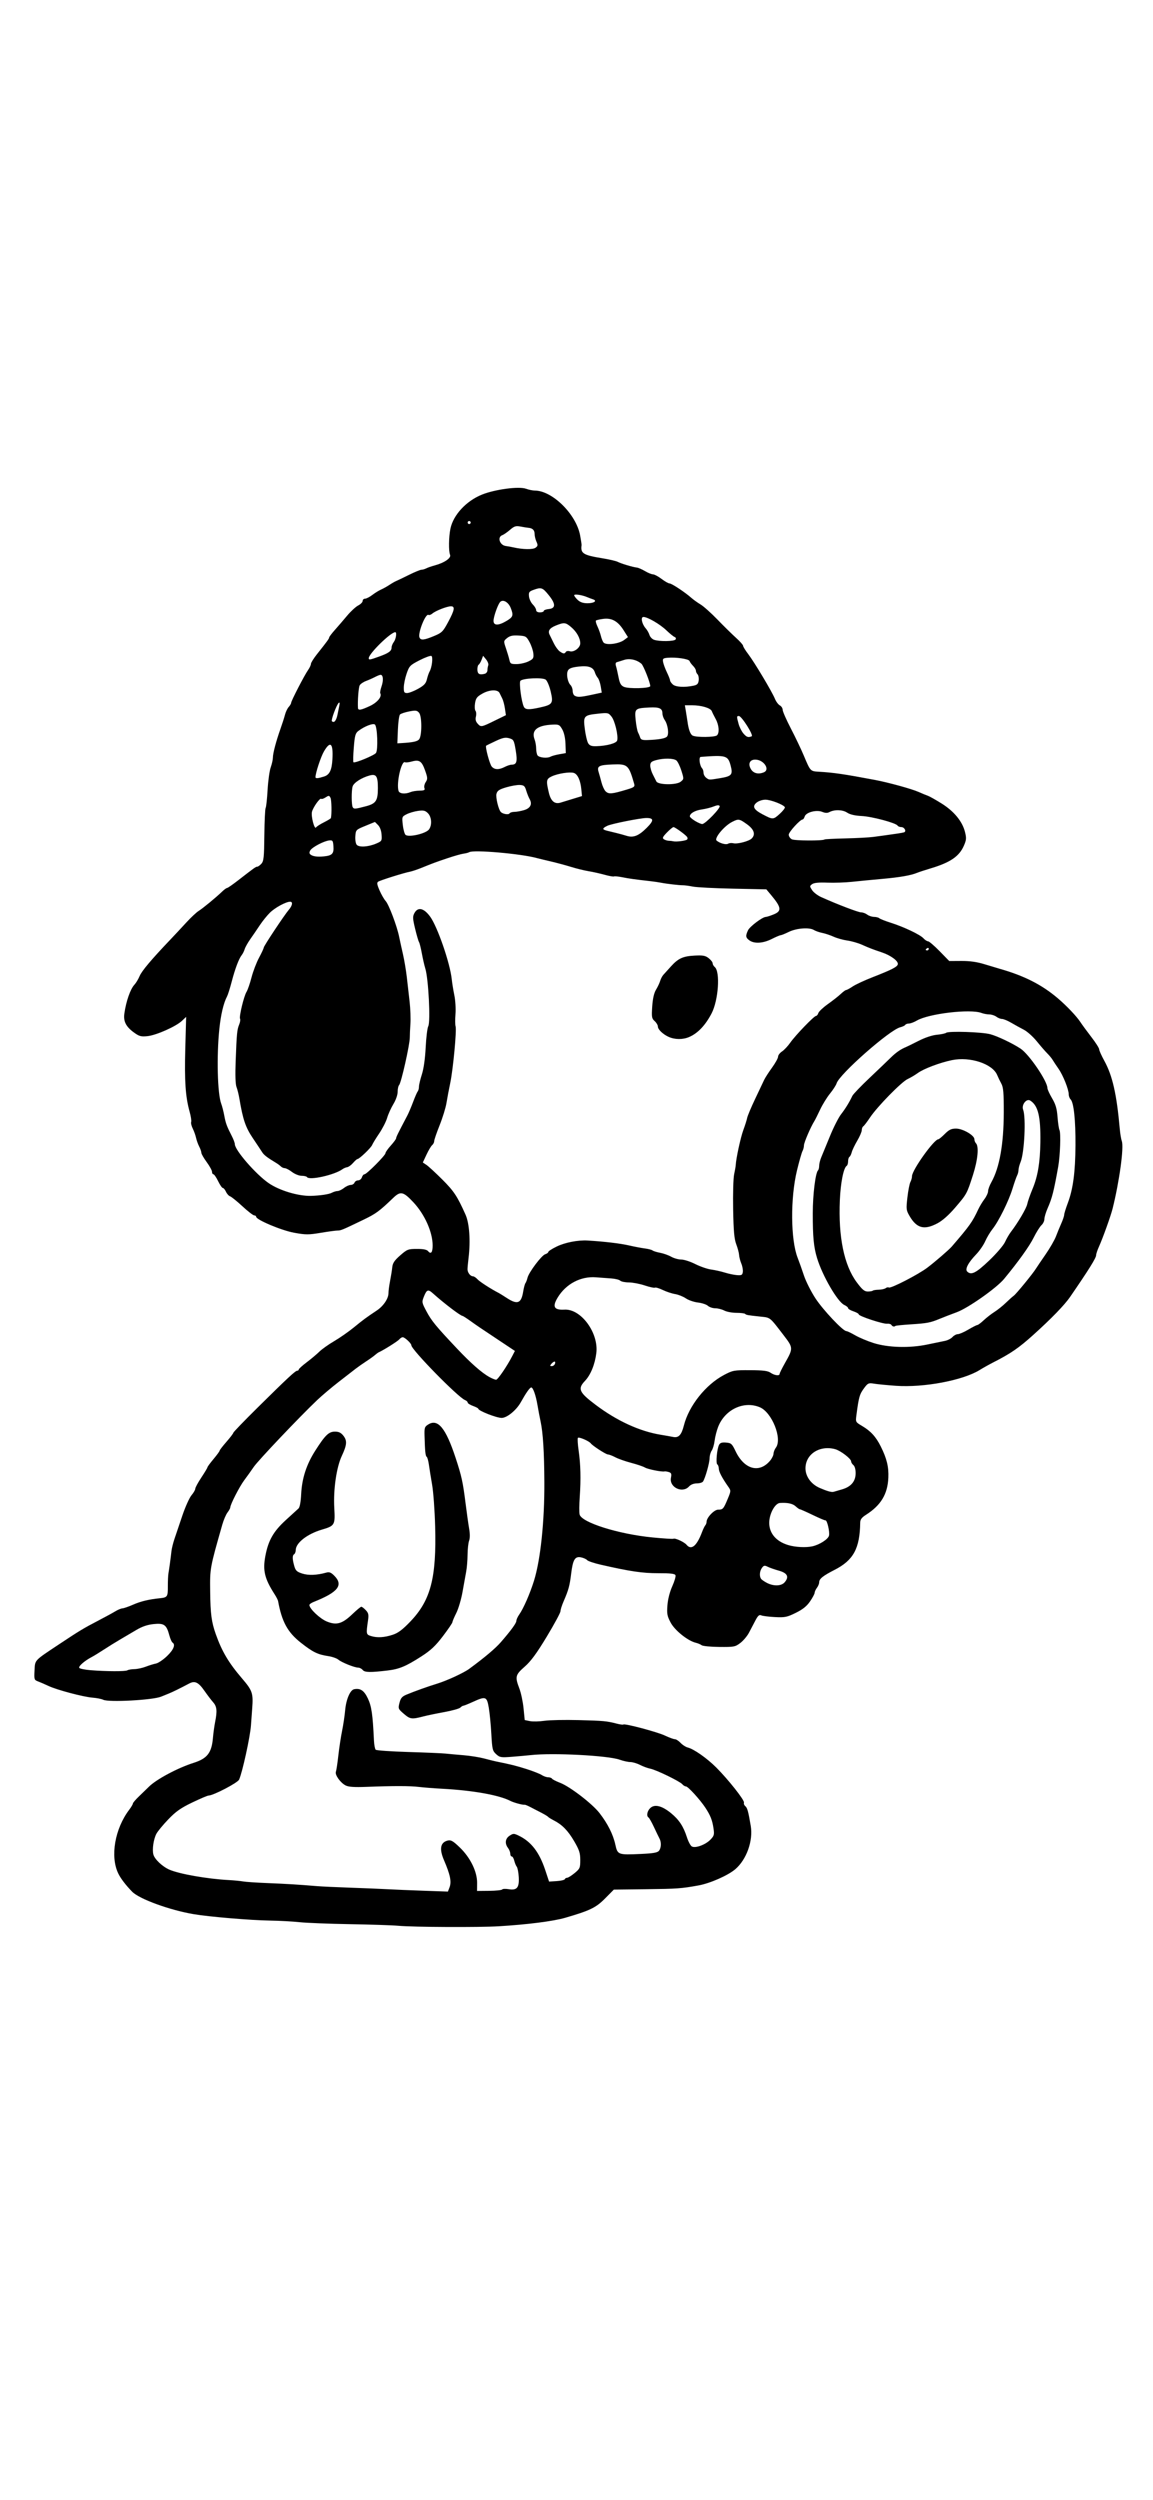 <?xml version="1.0" encoding="UTF-8" standalone="no"?>
<!DOCTYPE svg PUBLIC "-//W3C//DTD SVG 1.1//EN" "http://www.w3.org/Graphics/SVG/1.1/DTD/svg11.dtd">
<svg width="100%" height="100%" viewBox="0 0 600 1300" version="1.1" xmlns="http://www.w3.org/2000/svg" xmlns:xlink="http://www.w3.org/1999/xlink" xml:space="preserve" xmlns:serif="http://www.serif.com/" style="fill-rule:evenodd;clip-rule:evenodd;stroke-linejoin:round;stroke-miterlimit:2;">
    <g id="FSilkS">
        <g id="Snoopy">
            <path id="path979" d="M259.595,1001.72C274.503,1000.82 287.865,999.118 294.041,997.33C306.95,993.594 310.093,992.077 314.823,987.304L319.425,982.659L336.23,982.452C352.468,982.252 354.528,982.103 363.511,980.482C369.554,979.391 378.851,975.289 382.649,972.038C388.495,967.034 391.984,957.256 390.68,949.535C389.395,941.931 388.897,940.134 387.83,939.248C387.255,938.771 386.948,937.956 387.147,937.436C387.585,936.294 379.078,925.513 372.727,919.162C367.885,914.321 361.094,909.561 357.876,908.753C356.821,908.488 355.149,907.411 354.161,906.359C353.172,905.307 351.837,904.446 351.193,904.446C350.548,904.446 348.201,903.585 345.977,902.533C342.01,900.656 325.036,896.152 324.385,896.803C324.203,896.985 322.735,896.797 321.123,896.388C315.625,894.986 314.224,894.854 301.168,894.508C293.982,894.318 285.927,894.484 283.268,894.872C280.61,895.263 277.224,895.336 275.746,895.034L273.057,894.485L272.445,888.341C272.109,884.962 271.129,880.344 270.268,878.078C267.932,871.933 268.161,871.001 273.061,866.7C276.292,863.863 279.265,859.819 284.543,851.078C288.461,844.592 291.666,838.652 291.666,837.88C291.666,837.108 292.417,834.754 293.335,832.649C295.842,826.901 296.466,824.614 297.221,818.392C298.114,811.027 299.201,809.226 302.356,809.874C303.663,810.142 305.088,810.788 305.524,811.31C305.959,811.831 309.166,812.908 312.65,813.703C327.928,817.189 334.324,818.134 342.564,818.122C349.067,818.11 351.196,818.367 351.513,819.194C351.742,819.79 350.982,822.379 349.824,824.946C348.542,827.788 347.562,831.628 347.319,834.761C346.972,839.249 347.188,840.41 349.006,843.821C351.174,847.888 357.936,853.304 362.079,854.29C363.203,854.557 364.58,855.138 365.14,855.579C365.7,856.021 369.821,856.417 374.298,856.46C381.982,856.534 382.597,856.418 385.256,854.397C386.805,853.219 388.83,850.814 389.757,849.052C390.684,847.289 392.202,844.402 393.13,842.635C394.412,840.197 395.127,839.568 396.1,840.025C396.804,840.356 400.004,840.762 403.209,840.927C408.47,841.198 409.53,840.987 414.092,838.74C417.743,836.942 419.806,835.291 421.527,832.79C422.837,830.886 423.92,828.858 423.934,828.284C423.946,827.709 424.482,826.547 425.121,825.701C425.761,824.856 426.284,823.575 426.284,822.854C426.284,821.04 428.191,819.502 434.328,816.368C444.128,811.363 447.446,805.241 447.634,791.812C447.658,790.188 448.409,789.17 450.634,787.754C458.407,782.805 461.9,777.026 462.278,768.494C462.529,762.822 461.48,758.491 458.33,752.19C455.814,747.156 453.114,744.2 448.604,741.54C445.201,739.534 445.189,739.512 445.671,735.87C446.941,726.259 447.301,725.025 449.819,721.666C451.621,719.262 452.049,719.08 454.815,719.548C456.48,719.829 461.595,720.327 466.182,720.654C480.714,721.691 501.11,717.849 509.827,712.433C511.569,711.35 514.776,709.558 516.954,708.45C525.938,703.879 530.161,700.981 537.617,694.271C547.092,685.744 553.951,678.673 556.883,674.407C566.628,660.234 570.405,654.183 570.405,652.745C570.405,652.086 571.063,650.098 571.867,648.327C573.879,643.896 578.033,632.319 578.989,628.478C582.527,614.266 584.937,596.609 583.771,593.441C583.411,592.462 582.935,589.612 582.713,587.106C581.12,569.091 578.925,559.402 574.692,551.702C573.205,548.997 571.986,546.279 571.983,545.662C571.98,545.045 570.187,542.224 567.998,539.393C565.809,536.562 563.173,532.97 562.14,531.411C560.151,528.41 555.127,523.121 550.577,519.237C542.2,512.087 532.979,507.404 520.121,503.769C518.814,503.399 515.251,502.331 512.202,501.395C508.412,500.232 504.652,499.705 500.312,499.731L493.965,499.769L488.948,494.637C486.189,491.814 483.488,489.505 482.946,489.505C482.404,489.505 481.328,488.805 480.554,487.951C478.823,486.037 470.399,482.035 463.502,479.85C460.671,478.953 458.016,477.908 457.603,477.527C457.189,477.146 455.942,476.823 454.831,476.809C453.72,476.795 452.12,476.261 451.275,475.622C450.429,474.982 449.004,474.46 448.107,474.461C446.626,474.462 435.672,470.275 427.311,466.511C425.48,465.687 423.361,464.066 422.603,462.909C421.291,460.906 421.292,460.756 422.633,459.776C423.594,459.073 426.091,458.829 430.508,459.004C434.065,459.146 439.826,458.954 443.31,458.579C446.795,458.204 453.921,457.515 459.148,457.049C468.349,456.228 474.077,455.224 477.361,453.855C478.232,453.492 481.439,452.445 484.488,451.528C494.574,448.495 499.192,445.319 501.605,439.756C502.891,436.792 502.966,435.836 502.162,432.63C500.787,427.14 496.437,421.86 489.964,417.825C486.878,415.901 483.671,414.099 482.837,413.82C482.003,413.542 479.809,412.639 477.962,411.815C474.458,410.251 462.239,406.895 455.274,405.583C439.14,402.544 433.853,401.773 426.022,401.316C421.683,401.064 421.702,401.083 418.291,392.949C416.934,389.711 413.901,383.363 411.552,378.843C409.202,374.322 407.28,369.946 407.28,369.117C407.28,368.289 406.616,367.257 405.805,366.822C404.994,366.388 403.854,364.861 403.272,363.429C401.783,359.766 392.606,344.408 389.382,340.185C387.902,338.246 386.691,336.285 386.691,335.828C386.691,335.371 385.031,333.503 383.001,331.678C380.972,329.852 376.628,325.584 373.348,322.193C370.069,318.802 366.117,315.271 364.567,314.346C363.016,313.421 360.856,311.875 359.768,310.911C356.464,307.984 349.556,303.414 348.435,303.414C347.855,303.414 345.98,302.355 344.269,301.061C342.558,299.766 340.555,298.697 339.818,298.685C339.081,298.674 337.185,297.901 335.606,296.969C334.026,296.037 332.135,295.217 331.403,295.148C329.435,294.961 323.171,293.091 321.444,292.175C320.619,291.737 317.055,290.908 313.526,290.333C303.439,288.689 302.031,287.802 302.642,283.471C302.683,283.173 302.342,280.893 301.882,278.405C299.848,267.401 287.388,255.114 278.261,255.111C277.203,255.11 275.153,254.682 273.705,254.158C270.012,252.823 257.663,254.464 250.834,257.198C242.663,260.469 235.881,267.777 234.398,274.907C233.503,279.211 233.399,286.67 234.209,288.534C234.91,290.151 231.29,292.663 226.337,293.998C224.595,294.468 222.551,295.175 221.794,295.57C221.038,295.965 219.917,296.288 219.302,296.288C218.688,296.288 215.743,297.501 212.759,298.984C209.774,300.467 206.798,301.897 206.144,302.16C205.491,302.424 203.887,303.343 202.581,304.203C201.274,305.063 199.316,306.153 198.229,306.624C197.142,307.096 195.117,308.349 193.729,309.408C192.34,310.467 190.646,311.333 189.964,311.333C189.281,311.333 188.723,311.858 188.723,312.501C188.723,313.143 187.675,314.21 186.395,314.872C185.115,315.534 182.531,317.913 180.654,320.159C178.777,322.405 175.905,325.743 174.271,327.577C172.638,329.411 171.302,331.171 171.302,331.489C171.302,332.088 170.253,333.526 164.933,340.222C163.21,342.392 161.799,344.653 161.799,345.247C161.799,345.841 161.135,347.273 160.322,348.429C158.409,351.152 151.505,364.511 151.505,365.491C151.505,365.905 150.939,366.869 150.247,367.634C149.555,368.398 148.685,370.208 148.313,371.656C147.941,373.103 146.877,376.425 145.947,379.038C143.674,385.428 142.002,391.779 142.002,394.023C142.002,395.036 141.493,397.31 140.869,399.078C140.245,400.845 139.518,406.115 139.252,410.788C138.986,415.462 138.529,419.673 138.236,420.146C137.942,420.62 137.64,426.994 137.564,434.31C137.446,445.789 137.235,447.825 136.028,449.158C135.259,450.007 134.296,450.703 133.888,450.703C133.124,450.703 132.471,451.168 123.858,457.849C121.064,460.016 118.497,461.789 118.153,461.789C117.808,461.789 116.695,462.591 115.678,463.571C112.495,466.639 105.621,472.309 103.374,473.72C102.19,474.463 99.307,477.16 96.968,479.714C94.629,482.268 90.847,486.317 88.563,488.713C78.773,498.98 73.768,504.92 72.648,507.602C71.989,509.178 70.781,511.185 69.963,512.062C67.825,514.353 65.618,520.675 64.708,527.118C64.14,531.137 65.566,533.938 69.709,536.939C72.448,538.923 73.379,539.173 76.749,538.83C81.321,538.364 91.582,533.807 94.691,530.862L96.872,528.796L96.419,545.378C95.958,562.24 96.522,570.427 98.675,578.138C99.335,580.502 99.699,582.894 99.485,583.453C99.271,584.012 99.634,585.548 100.291,586.867C100.949,588.185 101.729,590.361 102.023,591.701C102.317,593.042 103.057,595.094 103.666,596.263C104.276,597.431 104.777,598.874 104.78,599.469C104.78,600.064 106.032,602.249 107.556,604.326C109.08,606.403 110.328,608.678 110.328,609.381C110.328,610.085 110.652,610.661 111.049,610.661C111.445,610.661 112.546,612.265 113.495,614.224C114.444,616.184 115.552,617.788 115.958,617.788C116.364,617.788 117.099,618.672 117.592,619.752C118.084,620.833 119.056,621.906 119.752,622.137C120.448,622.368 123.324,624.691 126.142,627.299C128.96,629.907 131.721,632.042 132.279,632.042C132.836,632.042 133.292,632.36 133.292,632.75C133.292,634.33 146.489,639.878 153.089,641.072C159.111,642.161 160.57,642.164 166.946,641.097C170.866,640.441 174.786,639.912 175.657,639.921C177.34,639.94 178.03,639.652 189.037,634.356C195.653,631.172 197.331,629.942 204.727,622.853C208.413,619.321 209.897,619.658 215.101,625.208C221.004,631.504 225.123,640.705 225.141,647.635C225.152,651.31 224.258,652.44 222.766,650.642C222.091,649.829 220.283,649.468 216.936,649.48C212.371,649.494 211.856,649.694 208.25,652.85C205.285,655.444 204.352,656.832 204.132,658.971C203.976,660.493 203.465,663.697 202.997,666.093C202.529,668.488 202.153,671.339 202.161,672.428C202.185,675.262 199.555,679.178 196.077,681.498C190.46,685.243 189.119,686.231 184.134,690.302C181.393,692.541 176.774,695.76 173.87,697.456C170.967,699.152 167.506,701.608 166.179,702.915C164.852,704.221 161.899,706.7 159.616,708.423C157.332,710.145 155.464,711.838 155.464,712.184C155.464,712.53 155.116,712.813 154.691,712.813C153.706,712.813 149.701,716.537 134.036,732.016C127.094,738.876 121.414,744.762 121.414,745.096C121.414,745.43 119.81,747.536 117.85,749.777C115.891,752.017 114.287,754.1 114.287,754.404C114.287,754.709 112.862,756.661 111.12,758.742C109.377,760.823 107.952,762.76 107.952,763.048C107.952,763.335 106.527,765.716 104.784,768.339C103.042,770.962 101.617,773.589 101.617,774.179C101.617,774.768 100.728,776.306 99.642,777.597C98.555,778.889 96.418,783.638 94.892,788.15C93.367,792.663 91.531,798.093 90.813,800.217C90.095,802.341 89.384,805.192 89.232,806.552C88.796,810.455 88.05,815.971 87.665,818.132C87.471,819.221 87.328,822.316 87.346,825.009C87.382,830.331 87.111,830.735 83.231,831.129C77.45,831.715 73.294,832.712 69.25,834.482C66.909,835.507 64.414,836.371 63.707,836.403C62.999,836.439 61.35,837.115 60.044,837.914C58.737,838.713 54.817,840.851 51.333,842.666C43.381,846.807 41.48,847.953 30.744,855.079C17.607,863.799 18.257,863.104 17.964,868.738C17.72,873.421 17.796,873.646 19.872,874.422C21.061,874.866 23.459,875.906 25.201,876.734C29.538,878.794 43.335,882.46 48.166,882.835C50.343,883.004 52.853,883.502 53.743,883.942C56.561,885.335 79.369,884.113 83.8,882.331C84.671,881.981 86.453,881.26 87.759,880.73C89.945,879.842 93.381,878.156 98.474,875.47C101.413,873.919 103.265,874.808 106.368,879.259C107.893,881.445 109.942,884.139 110.922,885.245C112.871,887.446 113.098,889.715 111.947,895.499C111.531,897.589 111.016,901.326 110.804,903.804C110.144,911.515 107.851,914.481 100.825,916.713C92.454,919.372 81.315,925.318 77.459,929.186C76.479,930.17 74.208,932.373 72.413,934.083C70.619,935.793 69.15,937.509 69.15,937.897C69.15,938.285 68.292,939.737 67.242,941.123C59.756,951.012 57.271,965.405 61.525,974.24C62.79,976.869 65.437,980.341 68.787,983.764C72.506,987.565 88.307,993.322 100.825,995.437C108.878,996.798 130.388,998.605 140.419,998.763C145.427,998.842 152.376,999.218 155.86,999.598C159.345,999.978 171.104,1000.44 181.992,1000.63C192.88,1000.81 204.283,1001.19 207.332,1001.47C215.172,1002.18 249.215,1002.35 259.596,1001.72L259.595,1001.72ZM248.283,979.204C248.336,973.346 244.787,966.061 239.305,960.773C235.828,957.418 234.684,956.75 233.067,957.127C229.16,958.038 228.495,961.441 231.059,967.4C234.308,974.952 235.042,978.559 233.927,981.482L233.086,983.686L220.605,983.252C213.74,983.013 205.272,982.658 201.788,982.463C198.304,982.268 189.574,981.906 182.387,981.659C175.201,981.413 167.361,981.047 164.966,980.847C155.423,980.048 149.073,979.659 139.23,979.268C133.568,979.044 127.828,978.657 126.475,978.408C125.121,978.16 121.736,977.835 118.952,977.686C107.859,977.093 93.304,974.539 88.154,972.282C84.45,970.658 80.422,966.834 79.798,964.348C79.131,961.693 79.892,956.503 81.367,953.652C82.016,952.397 84.788,949.032 87.528,946.174C91.507,942.023 94.022,940.249 100.024,937.361C104.157,935.373 107.986,933.746 108.532,933.746C110.978,933.746 123.659,927.138 124.42,925.467C126.118,921.741 130.17,903.26 130.592,897.32C130.669,896.231 130.962,892.225 131.243,888.417C131.828,880.499 131.376,879.171 125.95,872.84C118.979,864.706 115.469,858.788 112.289,849.807C110.053,843.494 109.509,839.356 109.369,827.635C109.225,815.462 109.218,815.496 115.701,792.793C116.385,790.397 117.594,787.587 118.387,786.549C119.18,785.51 119.829,784.337 119.829,783.942C119.829,782.413 124.642,773.034 127.121,769.732C128.555,767.822 130.779,764.713 132.065,762.822C134.325,759.498 155.983,736.695 165.064,728.079C167.513,725.755 172.502,721.539 176.15,718.709C179.798,715.879 183.806,712.771 185.056,711.803C186.307,710.834 188.801,709.086 190.6,707.917C192.398,706.748 194.449,705.278 195.156,704.65C195.864,704.023 196.755,703.375 197.136,703.211C199.455,702.216 206.962,697.502 207.76,696.541C208.284,695.909 209.092,695.392 209.555,695.392C210.632,695.392 214.062,698.594 214.062,699.6C214.062,701.866 238.444,726.739 241.976,728.076C242.738,728.365 243.361,728.946 243.361,729.367C243.361,729.788 244.609,730.583 246.133,731.134C247.657,731.686 248.905,732.34 248.905,732.589C248.905,733.65 258.351,737.362 261.053,737.362C263.807,737.362 268.679,733.385 270.997,729.245C273.828,724.188 275.715,721.524 276.464,721.524C277.396,721.524 278.837,725.596 279.685,730.631C280.126,733.244 280.865,737.139 281.328,739.287C282.566,745.033 283.185,755.003 283.273,770.62C283.389,791.108 281.284,811.141 277.866,822.092C275.779,828.776 272.402,836.488 270.183,839.635C269.368,840.791 268.701,842.272 268.701,842.926C268.701,844.085 265.894,847.929 260.619,853.994C257.79,857.248 252.189,861.965 244.153,867.864C241.289,869.966 232.577,873.988 227.524,875.541C222.583,877.06 215.838,879.47 211.563,881.246C209.225,882.216 208.517,883.043 207.884,885.537C207.124,888.529 207.197,888.71 210.198,891.279C213.46,894.07 214.255,894.171 220.397,892.575C222.357,892.066 227.241,891.054 231.251,890.327C235.261,889.6 238.985,888.56 239.526,888.015C240.068,887.471 240.785,887.025 241.121,887.025C241.457,887.025 243.678,886.135 246.059,885.046C252.749,881.986 253.343,882.199 254.348,888.015C254.818,890.737 255.418,896.884 255.681,901.675C256.122,909.722 256.313,910.526 258.194,912.232C260.091,913.953 260.664,914.043 266.643,913.569C270.17,913.288 274.482,912.9 276.224,912.705C287.604,911.431 316.309,912.916 322.45,915.095C324.356,915.771 326.864,916.325 328.024,916.325C329.184,916.325 331.435,916.989 333.028,917.801C334.62,918.612 337.04,919.5 338.405,919.773C341.541,920.4 353.819,926.365 355.065,927.867C355.58,928.487 356.429,928.995 356.952,928.995C358.024,928.995 364.3,935.873 367.066,940.081C369.683,944.061 370.65,946.502 371.283,950.721C371.784,954.065 371.627,954.663 369.724,956.649C367.128,959.358 361.75,961.309 359.971,960.187C359.289,959.757 358.162,957.629 357.467,955.458C355.652,949.789 353.376,946.333 349.209,942.919C344.508,939.066 340.689,938.105 338.434,940.206C336.761,941.765 336.261,944.404 337.494,945.166C337.874,945.401 339.144,947.649 340.316,950.162C341.488,952.675 342.78,955.349 343.188,956.106C344.225,958.029 344.111,960.923 342.939,962.441C342.178,963.428 340.035,963.812 333.635,964.108C321.594,964.666 321.381,964.589 320.2,959.207C319.043,953.934 316.228,948.343 311.967,942.852C308.182,937.976 296.542,929.041 291.476,927.123C289.412,926.342 287.52,925.374 287.272,924.973C287.024,924.572 286.117,924.243 285.256,924.243C284.395,924.243 282.888,923.717 281.906,923.073C280.923,922.43 277.358,921.027 273.982,919.955C268.644,918.261 266.025,917.609 258.011,915.981C257.14,915.803 254.407,915.123 251.938,914.468C249.469,913.813 244.658,913.049 241.248,912.77C237.837,912.491 233.621,912.111 231.879,911.925C230.137,911.739 221.407,911.366 212.478,911.096C203.55,910.826 195.918,910.299 195.517,909.926C195.117,909.553 194.702,907.365 194.594,905.065C193.962,891.537 193.352,887.318 191.45,883.296C189.478,879.128 187.54,877.811 184.308,878.443C182.2,878.855 180.123,883.703 179.612,889.401C179.358,892.232 178.64,897.043 178.017,900.091C177.394,903.14 176.518,908.902 176.071,912.896C175.625,916.89 175.048,920.708 174.79,921.381C174.183,922.963 177.161,927.133 179.876,928.5C181.406,929.271 184.4,929.472 190.702,929.226C204.694,928.681 213.357,928.693 218.022,929.262C220.417,929.555 225.94,929.985 230.296,930.217C246.065,931.059 259.663,933.485 265.534,936.504C267.396,937.461 272.12,938.728 273.063,938.523C273.299,938.47 274.641,939.03 276.046,939.764C277.451,940.498 279.313,941.459 280.184,941.901C283.289,943.474 284.941,944.442 285.331,944.919C285.548,945.185 286.842,945.974 288.205,946.672C292.563,948.904 295.568,951.98 298.805,957.522C301.447,962.047 301.96,963.633 301.96,967.282C301.96,971.35 301.764,971.802 299.008,974.073C297.385,975.411 295.632,976.506 295.115,976.506C294.597,976.506 294.055,976.838 293.909,977.243C293.764,977.649 291.864,978.094 289.686,978.233L285.727,978.486L283.747,972.531C280.632,963.161 276.385,957.668 269.846,954.549C267.427,953.396 267.053,953.402 265.187,954.625C262.908,956.118 262.584,958.656 264.371,961.018C265.011,961.864 265.534,963.2 265.534,963.988C265.534,964.776 265.883,965.42 266.311,965.42C266.738,965.42 267.322,966.4 267.608,967.598C267.894,968.796 268.482,970.225 268.915,970.774C269.347,971.323 269.814,973.722 269.951,976.104C270.27,981.633 269.004,983.166 264.715,982.441C263.077,982.164 261.554,982.23 261.331,982.587C261.107,982.944 258.071,983.265 254.585,983.299L248.245,983.361L248.281,979.203L248.283,979.204ZM201.788,868.702C207.779,867.986 211.266,866.529 219.209,861.423C224.188,858.223 226.604,855.957 230.494,850.841C233.216,847.26 235.443,843.989 235.443,843.571C235.443,843.152 236.35,841.004 237.459,838.796C238.568,836.589 240.022,831.66 240.69,827.843C241.359,824.026 242.212,819.3 242.586,817.34C242.961,815.38 243.288,811.395 243.314,808.483C243.338,805.572 243.702,802.293 244.119,801.196C244.595,799.945 244.603,797.64 244.143,795.008C243.739,792.7 242.894,786.715 242.266,781.706C240.875,770.608 240.208,767.585 237.029,757.95C231.997,742.704 227.901,737.693 222.94,740.716C220.974,741.914 220.805,742.409 220.92,746.621C221.144,754.759 221.393,757.19 222.044,757.592C222.395,757.809 222.915,759.671 223.199,761.73C223.483,763.788 224.239,768.502 224.879,772.204C225.518,775.906 226.223,785.596 226.445,793.737C227.176,820.54 224.15,832.166 213.567,843.217C209.504,847.459 207.185,849.209 204.419,850.117C199.994,851.57 196.307,851.792 193.079,850.798C190.521,850.011 190.477,849.781 191.509,842.68C191.943,839.699 191.753,838.826 190.344,837.335C189.419,836.355 188.375,835.553 188.024,835.553C187.674,835.553 185.61,837.257 183.439,839.338C178.112,844.446 175.138,845.311 170.052,843.23C166.488,841.771 161.008,836.578 161.008,834.659C161.008,834.261 161.988,833.547 163.185,833.073C175.964,828.01 178.857,824.319 173.919,819.381C172.239,817.701 171.353,817.367 169.761,817.815C164.933,819.172 160.487,819.342 157.265,818.293C154.431,817.371 153.794,816.759 153.112,814.303C152.092,810.63 152.085,808.854 153.088,808.234C153.524,807.965 153.893,806.964 153.908,806.009C153.97,802.318 159.934,797.681 167.472,795.464C174.23,793.477 174.463,793.073 173.958,784.192C173.415,774.633 175.078,763.098 177.859,757.146C180.558,751.371 180.729,749.213 178.694,746.626C177.453,745.048 176.303,744.488 174.305,744.488C171.09,744.488 169.229,746.285 164.06,754.386C159.464,761.589 157.133,768.764 156.727,776.952C156.524,781.037 156.005,783.846 155.34,784.455C154.755,784.99 151.782,787.704 148.733,790.486C142.291,796.364 139.61,801.066 138.09,809.152C136.667,816.72 137.685,820.955 142.865,829.014C143.773,830.426 144.598,832.03 144.699,832.577C146.688,843.417 149.662,848.846 156.598,854.3C162.797,859.175 165.328,860.412 170.778,861.229C172.871,861.543 175.251,862.37 176.065,863.068C177.758,864.517 184.521,867.227 186.448,867.228C187.157,867.228 188.193,867.778 188.75,868.45C189.819,869.737 192.667,869.792 201.788,868.702L201.788,868.702ZM47.078,868.55C44.302,868.326 41.702,867.813 41.3,867.411C40.558,866.669 43.905,863.708 47.769,861.69C48.858,861.121 51.708,859.374 54.104,857.808C56.499,856.241 60.296,853.889 62.541,852.581C64.786,851.273 68.572,849.044 70.955,847.628C73.946,845.85 76.729,844.902 79.939,844.569C85.377,844.004 86.649,844.908 88.102,850.368C88.59,852.2 89.336,853.914 89.76,854.176C91.446,855.218 90.352,857.923 86.91,861.221C84.919,863.129 82.336,864.871 81.169,865.092C80.002,865.314 77.622,866.047 75.88,866.723C74.138,867.398 71.466,867.972 69.941,867.998C68.417,868.021 66.758,868.306 66.255,868.626C65.269,869.253 55.266,869.213 47.078,868.55L47.078,868.55ZM399.123,823.169C397.729,822.455 396.327,821.475 396.007,820.991C395.077,819.586 395.309,816.977 396.509,815.336C397.449,814.051 397.901,813.963 399.479,814.757C400.503,815.272 403.122,816.189 405.299,816.794C409.763,818.034 410.754,819.998 408.338,822.82C406.608,824.84 402.677,824.989 399.123,823.169L399.123,823.169ZM410.092,803.465C403.459,801.453 399.846,796.798 400.34,790.9C400.713,786.448 403.505,781.743 405.867,781.587C409.804,781.327 412.501,781.909 414.061,783.357C414.96,784.191 415.944,784.874 416.248,784.874C416.552,784.874 419.558,786.205 422.928,787.833C426.298,789.46 429.272,790.725 429.536,790.642C430.414,790.368 431.88,796.661 431.391,798.609C430.926,800.461 426.434,803.327 422.721,804.14C419.297,804.89 413.824,804.597 410.092,803.465ZM357.29,803.36C356.075,801.894 351.292,799.69 350.427,800.197C350.12,800.377 345.236,800.072 339.574,799.52C321.841,797.789 302.668,791.763 301.621,787.591C301.376,786.611 301.407,782.481 301.69,778.412C302.337,769.129 302.151,761.551 301.095,754.198C300.642,751.046 300.471,748.144 300.715,747.748C301.139,747.062 306.508,749.346 307.449,750.613C308.392,751.882 315.334,756.366 316.355,756.366C316.944,756.366 318.667,757.023 320.185,757.825C321.703,758.628 325.44,759.94 328.488,760.742C331.537,761.544 334.744,762.631 335.615,763.157C337.137,764.076 344.395,765.522 345.794,765.185C346.165,765.096 347.183,765.248 348.054,765.525C349.344,765.934 349.549,766.481 349.152,768.462C348.154,773.451 355.131,776.806 358.579,772.995C359.459,772.024 361.018,771.412 362.615,771.412C364.046,771.412 365.503,770.966 365.852,770.422C367.039,768.574 369.246,760.733 369.258,758.324C369.264,757.005 369.758,755.224 370.356,754.365C370.953,753.506 371.637,751.189 371.876,749.216C372.114,747.244 372.926,744.037 373.68,742.09C377.195,733.004 387.013,728.343 395.356,731.799C401.722,734.436 407.223,748.246 403.741,752.849C403.102,753.695 402.554,755.099 402.525,755.97C402.495,756.841 401.682,758.488 400.718,759.63C395.088,766.296 387.292,764.145 382.779,754.68C380.924,750.788 380.504,750.406 377.834,750.184C375.656,750.003 374.73,750.305 374.182,751.372C373.077,753.523 372.406,761.005 373.269,761.538C373.682,761.794 374.036,762.783 374.055,763.738C374.085,765.377 375.785,768.615 379.019,773.206C380.416,775.189 380.407,775.358 378.692,779.465C376.493,784.73 376.189,785.071 373.702,785.071C371.621,785.071 367.686,789.207 367.686,791.393C367.686,791.988 367.387,792.814 367.021,793.228C366.655,793.642 365.887,795.227 365.314,796.752C362.6,803.972 359.747,806.322 357.29,803.36L357.29,803.36ZM426.594,773.797C422.102,771.857 419.157,767.813 419.157,763.584C419.157,756.206 426.539,751.438 434.599,753.611C437.39,754.363 442.913,758.584 442.913,759.965C442.913,760.492 443.448,761.367 444.101,761.909C444.817,762.503 445.278,764.194 445.261,766.164C445.225,770.381 442.859,773.168 438.162,774.53C436.202,775.098 434.242,775.667 433.807,775.793C432.738,776.102 430.496,775.482 426.594,773.797ZM343.929,746.138C332.881,744.34 321.109,738.943 309.976,730.573C301.333,724.075 300.499,722.225 304.378,718.148C307.346,715.029 309.573,709.598 310.313,703.673C311.624,693.184 302.379,680.566 293.74,681.051C288.314,681.356 287.296,679.569 290.183,674.803C294.502,667.674 302.17,663.616 310.139,664.242C312.391,664.419 315.951,664.682 318.048,664.827C320.146,664.972 322.267,665.494 322.76,665.987C323.253,666.481 325.279,666.893 327.26,666.904C329.242,666.915 332.954,667.623 335.509,668.478C338.064,669.332 340.458,669.844 340.828,669.615C341.199,669.386 343.026,669.935 344.889,670.835C346.751,671.735 349.637,672.688 351.3,672.954C352.964,673.221 355.486,674.226 356.906,675.19C358.326,676.153 361.168,677.131 363.223,677.362C365.277,677.594 367.595,678.36 368.374,679.065C369.153,679.77 370.879,680.346 372.211,680.346C373.542,680.346 375.652,680.879 376.899,681.529C378.147,682.18 380.979,682.714 383.193,682.717C385.407,682.72 387.463,682.967 387.762,683.266C388.357,683.86 388.797,683.938 395.797,684.685C401.004,685.24 400.407,684.757 407.806,694.392C412.83,700.935 412.839,701.119 408.474,708.841C406.946,711.545 405.695,714.079 405.695,714.473C405.695,715.63 403.031,715.295 401.017,713.884C399.567,712.868 397.198,712.57 390.348,712.539C381.942,712.501 381.327,712.614 376.769,715.021C367.201,720.075 358.459,731.076 355.871,741.321C354.622,746.264 353.123,747.852 350.264,747.258C349.175,747.032 346.325,746.527 343.929,746.138L343.929,746.138ZM254.741,716.141C250.789,713.991 245.064,708.969 237.818,701.296C226.813,689.641 224.576,686.919 221.932,681.958C219.494,677.384 219.452,677.14 220.596,674.271C222.066,670.586 222.769,670.336 225.298,672.605C231.033,677.75 239.652,684.306 240.68,684.306C240.909,684.306 242.72,685.464 244.704,686.879C248.698,689.728 248.561,689.635 259.902,697.178L267.945,702.528L266.622,705.097C263.835,710.504 259.018,717.563 258.138,717.526C257.633,717.504 256.104,716.882 254.741,716.141ZM286.914,709.25C287.457,708.596 288.202,708.062 288.57,708.062C288.939,708.062 289.035,708.596 288.784,709.25C288.533,709.903 287.788,710.438 287.128,710.438C286.152,710.438 286.112,710.217 286.914,709.25ZM454.598,698.424C451.438,697.427 447.144,695.624 445.056,694.418C442.968,693.211 440.885,692.224 440.426,692.224C438.678,692.224 428.328,681.262 424.353,675.199C422.068,671.715 419.373,666.37 418.362,663.321C417.352,660.272 415.873,656.115 415.076,654.083C411.419,644.758 411.254,623.008 414.732,608.682C415.894,603.891 417.188,599.353 417.606,598.596C418.024,597.84 418.365,596.496 418.365,595.609C418.365,594.175 421.85,586.079 423.816,582.946C424.226,582.293 425.565,579.62 426.793,577.007C428.021,574.394 430.33,570.652 431.923,568.692C433.516,566.732 435.055,564.347 435.342,563.392C436.774,558.633 462.92,535.601 468.459,534.22C469.661,533.92 470.84,533.358 471.079,532.97C471.319,532.583 472.186,532.266 473.006,532.266C473.827,532.266 475.676,531.573 477.117,530.726C483.253,527.118 504.939,524.564 510.734,526.767C511.816,527.178 513.658,527.526 514.827,527.54C515.997,527.554 517.645,528.088 518.491,528.728C519.336,529.367 520.663,529.891 521.439,529.891C522.215,529.891 524.374,530.785 526.237,531.879C528.1,532.973 531.049,534.599 532.791,535.493C534.533,536.387 537.562,539.096 539.522,541.514C541.482,543.932 543.947,546.767 545,547.815C546.053,548.862 547.3,550.375 547.772,551.176C548.243,551.977 549.619,554.052 550.829,555.787C553.239,559.241 556.151,566.535 556.151,569.117C556.151,570.016 556.597,571.195 557.141,571.738C558.771,573.363 559.745,582.589 559.661,595.616C559.572,609.589 558.41,618.325 555.673,625.603C554.629,628.377 553.776,631.143 553.776,631.749C553.776,632.355 553.102,634.362 552.279,636.208C551.457,638.054 550.201,641.108 549.489,642.995C548.776,644.881 546.332,649.113 544.056,652.398C541.78,655.683 539.562,658.956 539.126,659.671C537.573,662.218 528.88,672.841 527.56,673.804C526.821,674.343 524.928,676.034 523.355,677.563C521.781,679.091 519.162,681.183 517.536,682.212C515.909,683.241 513.382,685.202 511.921,686.57C510.459,687.938 508.96,689.057 508.59,689.057C508.22,689.057 506.104,690.126 503.888,691.433C501.672,692.739 499.217,693.808 498.432,693.808C497.648,693.808 496.401,694.477 495.662,695.294C494.922,696.111 493.175,697.009 491.778,697.29C490.381,697.571 486.222,698.431 482.536,699.201C473.316,701.127 462.182,700.818 454.598,698.424L454.598,698.424ZM465.944,689.524C466.125,689.346 469.607,688.987 473.681,688.727C482.414,688.169 484.112,687.852 488.842,685.891C490.802,685.079 494.9,683.494 497.949,682.37C503.853,680.192 518.615,669.795 522.526,665.06C529.956,656.063 535.655,648.116 537.868,643.666C539.275,640.836 541.114,637.899 541.954,637.138C542.794,636.378 543.481,634.95 543.481,633.965C543.481,632.98 544.236,630.451 545.16,628.346C547.508,622.99 548.356,619.663 550.674,606.702C551.686,601.048 552.098,589.226 551.338,587.68C551.012,587.017 550.555,583.946 550.322,580.855C549.993,576.508 549.35,574.306 547.481,571.137C546.152,568.883 545.065,566.509 545.065,565.86C545.065,562.256 535.499,548.217 531.062,545.31C526.732,542.472 519.007,538.806 515.303,537.829C510.865,536.659 493.624,536.105 492.363,537.092C491.904,537.451 489.731,537.909 487.533,538.108C485.118,538.328 481.375,539.572 478.073,541.252C475.068,542.782 472.074,544.25 471.421,544.516C468.733,545.608 466.183,547.38 463.534,549.999C461.992,551.523 457.036,556.264 452.52,560.533C448.004,564.803 443.97,569.009 443.556,569.88C441.928,573.306 439.951,576.523 437.663,579.469C436.347,581.163 433.746,586.292 431.883,590.865C430.02,595.438 427.998,600.35 427.39,601.78C426.782,603.21 426.284,605.2 426.284,606.201C426.284,607.203 426.017,608.287 425.69,608.612C424.349,609.944 422.961,621.208 422.95,630.854C422.938,643.26 423.43,648.456 425.174,654.215C427.968,663.443 435.854,677.026 439.34,678.614C440.434,679.112 441.33,679.857 441.33,680.268C441.33,680.679 442.577,681.427 444.101,681.93C445.626,682.433 446.873,683.144 446.873,683.51C446.873,684.441 459.565,688.619 461.645,688.373C462.583,688.262 463.584,688.549 463.869,689.01C464.399,689.868 465.354,690.104 465.944,689.525L465.944,689.524ZM445.804,666.791C439.229,657.944 436.206,643.209 437.046,624.105C437.452,614.877 438.98,607.269 440.633,606.248C441.016,606.011 441.33,604.968 441.33,603.931C441.33,602.893 441.646,601.849 442.034,601.609C442.421,601.37 442.961,600.287 443.233,599.203C443.504,598.119 444.791,595.427 446.092,593.222C447.392,591.016 448.457,588.535 448.457,587.709C448.457,586.883 448.804,585.992 449.229,585.729C449.654,585.467 451.237,583.397 452.748,581.129C456.513,575.476 469.133,562.595 472.351,561.12C473.799,560.456 476.157,559.063 477.591,558.024C480.71,555.764 489.069,552.609 495.408,551.299C504.775,549.363 516.488,553.222 518.904,559.039C519.39,560.211 520.37,562.238 521.082,563.543C522.13,565.467 522.369,568.32 522.344,578.589C522.303,595.085 520.129,607.249 515.863,614.844C514.938,616.49 514.182,618.562 514.182,619.449C514.182,620.336 513.326,622.196 512.28,623.582C511.234,624.969 509.795,627.35 509.082,628.875C505.973,635.523 504.594,637.459 495.265,648.276C493.826,649.945 486.422,656.328 482.52,659.264C477.763,662.843 463.532,670.164 462.533,669.546C462.157,669.314 461.419,669.464 460.894,669.879C460.368,670.295 458.744,670.659 457.284,670.689C455.824,670.718 454.428,670.943 454.182,671.189C453.936,671.435 452.761,671.636 451.57,671.636C449.838,671.636 448.682,670.664 445.804,666.791L445.804,666.791ZM487.789,636.186C490.432,634.789 493.689,631.917 496.981,628.083C503.117,620.935 503.171,620.836 506.328,610.98C508.849,603.11 509.496,596.156 507.858,594.518C507.416,594.077 507.055,593.137 507.055,592.431C507.055,590.389 501.036,586.905 497.508,586.905C495.055,586.905 493.881,587.463 491.666,589.677C490.142,591.201 488.63,592.448 488.307,592.448C486.061,592.448 474.588,608.51 474.588,611.653C474.588,612.472 474.216,613.838 473.76,614.689C473.304,615.54 472.599,619.151 472.193,622.713C471.494,628.838 471.559,629.367 473.385,632.483C477.071,638.772 480.991,639.78 487.789,636.186ZM503.295,661.224C502.07,659.999 503.864,656.583 507.971,652.321C509.695,650.531 511.814,647.464 512.68,645.504C513.546,643.544 515.251,640.693 516.47,639.169C519.673,635.163 524.906,624.609 526.874,618.184C527.808,615.136 528.898,612.022 529.296,611.266C529.694,610.51 530.019,609.217 530.019,608.393C530.019,607.57 530.512,605.694 531.114,604.225C533.086,599.417 533.964,581.133 532.418,577.067C531.467,574.567 534.134,571.111 536.083,572.317C540.193,574.859 541.587,580.561 541.393,594.032C541.242,604.562 540.041,611.733 537.349,618.184C536.077,621.233 534.818,624.83 534.552,626.178C534.109,628.417 529.722,635.864 525.966,640.753C525.13,641.842 523.788,644.158 522.986,645.9C522.175,647.66 518.471,651.97 514.65,655.6C507.835,662.076 505.369,663.298 503.295,661.224ZM263.736,675.001C261.894,673.804 260.03,672.643 259.595,672.423C255.714,670.46 249.648,666.56 248.497,665.288C247.715,664.424 246.64,663.717 246.107,663.717C244.766,663.717 243.27,661.758 243.284,660.019C243.29,659.222 243.533,656.61 243.824,654.215C244.91,645.281 244.274,636.168 242.249,631.646C237.971,622.092 236.222,619.444 230.247,613.475C226.737,609.968 223.001,606.521 221.947,605.815L220.03,604.532L221.944,600.445C222.997,598.197 224.327,595.969 224.899,595.494C225.472,595.019 225.94,594.094 225.94,593.44C225.94,592.785 227.219,589.052 228.783,585.144C230.346,581.236 231.949,576.025 232.344,573.563C232.739,571.102 233.623,566.416 234.308,563.149C235.789,556.092 237.713,535.608 237.075,533.695C236.829,532.957 236.806,530.106 237.022,527.36C237.24,524.614 236.98,520.23 236.441,517.616C235.903,515.003 235.289,511.21 235.076,509.186C234.193,500.808 227.632,481.841 223.819,476.646C220.527,472.162 217.439,471.499 215.626,474.887C214.698,476.621 214.753,477.74 216.026,483.004C216.837,486.362 217.745,489.465 218.042,489.901C218.34,490.337 219.01,493.009 219.531,495.84C220.052,498.671 220.854,502.175 221.312,503.628C222.967,508.877 224.117,531.332 222.852,533.696C222.375,534.587 221.774,539.529 221.516,544.679C221.222,550.555 220.484,555.788 219.533,558.727C218.7,561.303 218.018,564.171 218.018,565.101C218.018,566.031 217.733,567.13 217.385,567.544C217.036,567.958 215.95,570.434 214.972,573.048C213.993,575.661 212.628,578.868 211.939,580.174C207.117,589.318 206.14,591.299 206.14,591.935C206.14,592.329 204.893,594.033 203.369,595.72C201.844,597.408 200.597,599.19 200.597,599.68C200.597,600.813 190.794,610.662 189.667,610.662C189.204,610.662 188.6,611.374 188.323,612.245C188.047,613.116 187.17,613.829 186.375,613.829C185.58,613.829 184.724,614.364 184.473,615.017C184.223,615.67 183.342,616.205 182.516,616.205C181.69,616.205 180.108,616.917 179,617.788C177.893,618.659 176.396,619.372 175.674,619.372C174.952,619.372 173.583,619.789 172.632,620.298C171.169,621.081 166.467,621.771 161.795,621.888C155.176,622.053 145.382,619.103 139.795,615.259C133.109,610.658 122.202,598.1 122.202,595.001C122.202,594.369 121.536,592.556 120.722,590.973C118.034,585.741 117.452,584.173 116.713,580.174C116.31,577.997 115.597,575.207 115.127,573.974C113.161,568.81 112.669,549.263 114.148,535.038C114.927,527.543 116.353,521.544 118.156,518.174C118.6,517.345 119.698,513.851 120.598,510.411C122.358,503.674 124.307,498.532 125.82,496.632C126.34,495.979 127.023,494.6 127.338,493.568C127.653,492.537 128.953,490.221 130.226,488.421C131.498,486.622 133.721,483.368 135.165,481.19C136.609,479.013 139.005,476.045 140.489,474.596C143.191,471.956 148.813,468.916 150.992,468.916C152.5,468.916 152.182,470.907 150.328,473.073C147.981,475.814 137.247,491.979 137.247,492.772C137.247,493.169 136.148,495.537 134.805,498.033C133.462,500.529 131.699,505.139 130.888,508.277C130.076,511.415 128.906,514.8 128.288,515.799C126.893,518.055 124.313,528.821 124.928,529.818C125.177,530.22 124.97,531.559 124.463,532.794C123.361,535.49 123.187,537.3 122.636,551.824C122.361,559.079 122.516,563.854 123.075,565.286C123.55,566.506 124.237,569.286 124.601,571.464C126.383,582.127 127.788,586.261 131.502,591.772C133.573,594.846 135.768,598.152 136.38,599.118C137.375,600.69 138.956,601.905 143.809,604.829C144.629,605.323 145.697,606.125 146.183,606.61C146.669,607.096 147.586,607.494 148.219,607.494C148.853,607.494 150.54,608.385 151.968,609.474C153.407,610.571 155.624,611.453 156.945,611.453C158.255,611.453 159.508,611.747 159.73,612.106C160.891,613.985 174.18,611.02 178.307,607.961C178.895,607.524 179.964,607.082 180.683,606.978C181.401,606.873 182.773,605.878 183.732,604.765C184.691,603.653 185.717,602.743 186.012,602.743C186.974,602.743 193.06,596.93 193.648,595.45C193.963,594.656 195.62,591.947 197.329,589.43C199.038,586.912 200.902,583.266 201.469,581.326C202.037,579.386 203.498,576.156 204.717,574.148C206.006,572.024 206.932,569.358 206.932,567.773C206.932,566.275 207.269,564.711 207.68,564.297C208.779,563.192 213.292,543.091 213.253,539.477C213.241,538.342 213.383,535.208 213.571,532.513C213.758,529.819 213.577,524.652 213.166,521.031C212.756,517.411 212.095,511.598 211.697,508.114C211.299,504.63 210.4,499.285 209.699,496.236C208.999,493.187 208.101,489.089 207.704,487.129C206.584,481.588 202.36,470.401 200.7,468.579C199.877,467.676 198.441,465.181 197.508,463.035C196.179,459.979 196.03,458.993 196.819,458.487C197.978,457.745 210.337,453.87 213.221,453.345C214.283,453.151 216.956,452.267 219.16,451.378C225.793,448.705 226.451,448.461 232.845,446.303C236.232,445.159 239.992,444.094 241.2,443.935C242.408,443.777 243.75,443.428 244.183,443.161C246.392,441.795 271.181,443.956 279.389,446.23C280.26,446.471 283.467,447.246 286.516,447.952C289.565,448.659 294.375,449.953 297.206,450.828C300.037,451.703 304.135,452.708 306.313,453.06C308.49,453.413 312.226,454.243 314.615,454.906C317.004,455.568 319.201,455.96 319.498,455.777C319.795,455.593 321.761,455.784 323.866,456.203C327.498,456.924 330.195,457.3 338.384,458.227C340.344,458.449 342.838,458.813 343.927,459.035C346.69,459.598 353.509,460.39 355.409,460.368C356.28,460.357 358.596,460.67 360.556,461.061C362.516,461.453 371.92,461.935 381.455,462.133L398.79,462.492L401.251,465.436C406.682,471.932 406.914,473.799 402.509,475.561C400.758,476.262 398.955,476.835 398.502,476.835C396.793,476.835 390.19,481.796 389.251,483.786C387.876,486.699 388.017,487.653 390.032,489.064C392.601,490.864 397.093,490.574 401.585,488.317C403.753,487.228 405.854,486.337 406.253,486.337C406.652,486.337 408.56,485.563 410.493,484.616C414.481,482.663 421.13,482.155 423.51,483.622C424.381,484.159 426.341,484.842 427.865,485.141C429.39,485.439 432.062,486.331 433.804,487.122C435.546,487.912 438.738,488.805 440.897,489.105C443.057,489.406 446.442,490.366 448.42,491.241C452.641,493.106 453.898,493.589 458.995,495.308C463.546,496.842 467.465,499.736 467.221,501.383C467.013,502.778 464.242,504.21 453.997,508.213C449.86,509.829 445.233,511.983 443.717,512.998C442.2,514.014 440.67,514.845 440.317,514.845C439.963,514.845 438.71,515.759 437.531,516.877C436.352,517.994 433.349,520.355 430.857,522.123C428.364,523.891 426.113,526.006 425.854,526.822C425.595,527.639 425.057,528.307 424.658,528.307C423.634,528.307 413.948,538.354 411.224,542.242C409.973,544.027 408.039,546.084 406.925,546.813C405.812,547.543 404.9,548.755 404.9,549.508C404.899,550.26 403.476,552.835 401.738,555.23C400,557.626 398.164,560.476 397.659,561.565C397.154,562.654 395.042,567.108 392.966,571.464C390.89,575.819 389.018,580.273 388.806,581.362C388.594,582.451 387.693,585.302 386.804,587.697C385.398,591.484 383.03,602.413 382.857,605.91C382.828,606.563 382.449,608.726 382.022,610.717C381.595,612.707 381.367,620.903 381.515,628.93C381.725,640.298 382.085,644.312 383.141,647.088C383.888,649.047 384.55,651.542 384.612,652.631C384.675,653.72 385.197,655.735 385.772,657.109C386.347,658.483 386.699,660.443 386.555,661.464C386.329,663.058 385.899,663.291 383.52,663.11C381.996,662.994 379.145,662.399 377.185,661.787C375.225,661.176 372.018,660.46 370.058,660.196C368.099,659.932 364.396,658.657 361.83,657.361C359.265,656.066 355.979,655.006 354.529,655.006C353.08,655.006 350.725,654.35 349.296,653.548C347.867,652.745 345.273,651.823 343.531,651.497C341.789,651.172 340.007,650.621 339.571,650.273C339.136,649.926 337.354,649.462 335.612,649.242C333.87,649.023 330.128,648.311 327.297,647.661C322.737,646.614 314.396,645.626 305.824,645.118C300.733,644.817 294.004,646.127 289.614,648.275C287.257,649.428 285.328,650.678 285.328,651.052C285.328,651.426 284.598,651.964 283.706,652.247C281.79,652.855 275.177,661.66 274.496,664.509C274.237,665.598 273.757,666.845 273.43,667.28C273.104,667.716 272.578,669.676 272.262,671.636C271.261,677.842 269.296,678.617 263.734,675.001L263.736,675.001ZM358.685,539.257C363.164,537.304 367.072,533.184 370.286,527.025C373.862,520.175 374.876,505.32 371.934,502.879C371.34,502.385 370.853,501.516 370.853,500.948C370.853,500.379 369.924,499.184 368.79,498.291C367.077,496.944 365.832,496.714 361.465,496.94C355.37,497.255 352.929,498.38 349.075,502.652C347.543,504.35 345.804,506.273 345.21,506.926C344.616,507.58 343.866,509.005 343.543,510.094C343.221,511.183 342.251,513.24 341.387,514.666C340.333,516.406 339.682,519.268 339.403,523.376C339.03,528.898 339.153,529.642 340.667,531.003C341.59,531.833 342.346,533.107 342.346,533.835C342.346,535.332 344.94,537.834 347.889,539.182C351.165,540.679 355.357,540.708 358.685,539.257L358.685,539.257ZM481.715,493.907C481.715,493.715 482.072,493.338 482.507,493.068C482.943,492.799 483.299,492.956 483.299,493.418C483.299,493.879 482.942,494.256 482.507,494.256C482.071,494.256 481.715,494.099 481.715,493.907ZM161.42,444.257C160.918,443.787 160.947,443.056 161.504,442.173C162.559,440.501 168.609,437.341 171.301,437.055C173.092,436.866 173.303,437.154 173.518,440.081C173.8,443.931 172.857,444.926 168.519,445.353C164.971,445.702 162.568,445.331 161.42,444.257ZM185.613,439.291C185.092,438.664 184.777,436.656 184.913,434.83C185.155,431.561 185.235,431.479 190.134,429.474L195.109,427.438L196.717,429.047C197.71,430.04 198.417,431.944 198.565,434.026C198.797,437.27 198.69,437.445 195.718,438.705C191.572,440.461 186.813,440.738 185.613,439.291L185.613,439.291ZM372.913,437.132C371.52,435.956 376.802,429.566 380.91,427.457C384.315,425.708 384.705,425.768 388.739,428.665C392.418,431.307 393.28,433.932 391.165,436.048C389.726,437.486 383.716,439.045 381.628,438.521C380.703,438.289 379.448,438.408 378.838,438.784C377.791,439.431 374.573,438.534 372.913,437.132L372.913,437.132ZM348.022,437.229C347.295,437.222 346.17,436.882 345.522,436.472C344.545,435.854 344.808,435.248 347.063,432.92C348.559,431.377 350.093,430.114 350.472,430.114C351.264,430.114 356.716,434.067 357.556,435.25C357.865,435.685 357.865,436.285 357.556,436.584C356.884,437.236 351.886,437.879 350.397,437.506C349.817,437.36 348.748,437.236 348.022,437.229ZM412.054,436.462C411.17,435.989 410.447,434.915 410.447,434.075C410.447,432.657 416.385,426.155 417.68,426.155C417.998,426.155 418.482,425.45 418.756,424.589C419.451,422.4 424.917,420.974 427.892,422.206C429.387,422.825 430.571,422.868 431.558,422.34C434.236,420.907 438.452,421.023 440.84,422.596C442.352,423.591 444.892,424.184 448.363,424.351C453.723,424.609 466.208,427.936 467.074,429.336C467.339,429.764 468.208,430.114 469.007,430.114C470.69,430.114 471.87,432.404 470.418,432.851C469.547,433.119 466.331,433.623 460.335,434.433C459.246,434.58 456.6,434.936 454.455,435.225C452.31,435.513 445.794,435.86 439.975,435.996C434.156,436.132 429.257,436.378 429.089,436.544C428.315,437.31 413.504,437.238 412.054,436.462L412.054,436.462ZM320.965,433.244C319.441,432.868 317.214,432.325 316.016,432.037C313.278,431.379 313.279,430.791 316.022,429.445C318.159,428.397 333.314,425.378 336.406,425.384C340.319,425.391 340.351,426.691 336.531,430.511C332.388,434.654 329.621,435.757 326.112,434.665C324.806,434.259 322.489,433.619 320.965,433.244L320.965,433.244ZM211.119,434.229C210.59,433.893 209.921,431.614 209.633,429.167C209.118,424.781 209.146,424.697 211.572,423.443C212.927,422.742 215.602,421.954 217.517,421.692C220.401,421.297 221.288,421.503 222.678,422.893C224.631,424.846 224.914,429.05 223.245,431.332C221.694,433.453 213.121,435.501 211.119,434.229L211.119,434.229ZM162.329,422.213C162.882,419.864 166.507,414.762 167.161,415.415C167.408,415.663 168.429,415.33 169.428,414.676C171.074,413.597 171.314,413.615 171.972,414.871C172.547,415.967 172.7,423.197 172.196,425.421C172.137,425.67 170.498,426.671 168.548,427.645C166.598,428.619 164.758,429.811 164.459,430.295C163.649,431.604 161.785,424.528 162.329,422.213L162.329,422.213ZM361.642,426.882C360.175,425.976 358.975,424.932 358.975,424.563C358.975,423.012 361.616,421.462 365.121,420.957C367.185,420.66 370.024,419.948 371.43,419.374C373.152,418.672 374.152,418.6 374.494,419.153C375.11,420.15 367.01,428.531 365.43,428.531C364.814,428.531 363.109,427.789 361.642,426.882L361.642,426.882ZM396.726,423.42C392.201,421.027 391.35,419.329 393.707,417.395C394.753,416.536 396.777,415.861 398.304,415.861C401.01,415.861 407.573,418.374 408.412,419.732C408.653,420.121 407.435,421.717 405.707,423.279C402.348,426.313 402.203,426.316 396.726,423.42L396.726,423.42ZM260.661,422.305C259.423,421.097 257.864,414.651 258.36,412.795C258.794,411.174 259.788,410.515 263.441,409.431C265.939,408.689 269.114,408.14 270.496,408.21C272.64,408.319 273.129,408.744 273.832,411.109C274.285,412.634 275.08,414.625 275.597,415.535C277.105,418.183 276.043,420.297 272.702,421.298C271.054,421.792 268.788,422.196 267.666,422.196C266.545,422.196 265.398,422.566 265.118,423.02C264.628,423.813 261.73,423.348 260.661,422.305ZM183.557,419.79C182.874,418.686 182.84,411.051 183.509,408.947C184.118,407.028 188.127,404.44 192.259,403.299C195.797,402.323 196.643,403.582 196.643,409.832C196.643,416.407 195.654,417.905 190.406,419.284C184.808,420.755 184.183,420.802 183.558,419.79L183.557,419.79ZM285.605,412.205C284.117,405.908 284.263,405.084 287.112,403.745C290.273,402.26 296.511,401.279 298.594,401.94C300.563,402.565 302.048,405.77 302.5,410.369L302.856,413.984L298.251,415.393C295.718,416.168 292.755,417.072 291.666,417.403C288.64,418.323 286.646,416.613 285.605,412.205ZM315.104,411.47C314.431,410.797 313.494,408.748 313.021,406.917C312.549,405.085 311.863,402.62 311.497,401.439C310.556,398.404 311.678,397.806 318.803,397.54C326.638,397.249 327.153,397.713 330.02,407.63C330.44,409.084 329.966,409.459 326.327,410.556C318.3,412.974 316.735,413.102 315.104,411.47ZM207.402,411.307C206.157,407.315 208.915,395.236 210.805,396.404C211.154,396.62 212.743,396.437 214.337,395.996C218.231,394.921 219.492,395.793 221.246,400.775C222.554,404.489 222.585,405.117 221.535,406.719C220.89,407.705 220.586,409.095 220.86,409.81C221.267,410.871 220.799,411.12 218.305,411.165C216.625,411.194 214.538,411.527 213.667,411.901C210.898,413.091 207.869,412.804 207.402,411.308L207.402,411.307ZM341.552,406.358C341.241,405.705 340.402,404.046 339.687,402.673C338.971,401.299 338.386,399.267 338.386,398.157C338.386,396.499 338.916,395.991 341.356,395.314C345.392,394.193 350.489,394.268 351.984,395.47C352.661,396.014 353.831,398.408 354.583,400.789C355.939,405.078 355.936,405.131 354.228,406.514C351.982,408.332 342.436,408.215 341.552,406.358L341.552,406.358ZM367.488,404.464C366.725,403.886 366.102,402.721 366.102,401.876C366.102,401.031 365.783,400.002 365.393,399.588C364.06,398.172 363.506,393.695 364.653,393.609C377.849,392.613 378.81,392.889 380.2,398.089C381.472,402.845 380.796,403.669 374.805,404.661C368.875,405.643 369.047,405.648 367.488,404.464L367.488,404.464ZM164.174,404.149C164.174,401.96 166.952,393.539 168.604,390.719C171.941,385.024 173.46,386.466 172.982,394.876C172.664,400.468 171.499,402.897 168.701,403.795C165.459,404.836 164.174,404.937 164.174,404.149L164.174,404.149ZM390.675,399.832C389.087,396.991 390.343,394.807 393.431,395.039C397.687,395.358 400.747,400.288 397.517,401.623C394.572,402.84 391.975,402.161 390.675,399.832ZM255.887,398.638C254.794,397.357 252.384,388.322 252.991,387.786C253.139,387.655 255.343,386.572 257.888,385.378C261.628,383.625 262.988,383.343 264.974,383.913C267.285,384.576 267.486,384.946 268.358,390.143C269.338,395.989 268.888,397.648 266.319,397.648C265.551,397.648 263.902,398.18 262.655,398.831C259.649,400.398 257.332,400.332 255.887,398.638L255.887,398.638ZM184.102,388.827C184.61,382.468 184.934,381.291 186.508,380.097C189.74,377.645 194.244,375.929 195.128,376.813C196.394,378.079 196.81,389.989 195.643,391.575C194.714,392.839 184.848,396.92 183.941,396.415C183.707,396.285 183.779,392.87 184.102,388.827L184.102,388.827ZM279.693,392.77C279.323,392.186 279.015,390.574 279.008,389.187C279.002,387.8 278.639,385.726 278.203,384.579C276.373,379.766 279.515,377.176 287.616,376.817C290.796,376.676 291.216,376.887 292.595,379.319C293.537,380.981 294.164,383.785 294.269,386.811L294.437,391.646L291.077,392.229C289.229,392.55 287.17,393.118 286.502,393.492C284.755,394.47 280.483,394.017 279.693,392.77L279.693,392.77ZM306.084,386.532C305.53,385.644 304.746,382.348 304.343,379.207C303.453,372.283 303.753,371.933 311.264,371.128C316.355,370.583 316.613,370.641 318.24,372.681C319.977,374.86 321.817,382.599 321.177,385.043C320.789,386.526 315.856,387.887 310.267,388.052C307.866,388.123 306.847,387.752 306.084,386.532ZM207.055,379.474C207.207,375.575 207.702,372.015 208.156,371.562C208.609,371.109 210.747,370.394 212.907,369.974C216.336,369.307 216.993,369.397 218.092,370.689C219.621,372.487 219.619,382.657 218.089,384.5C217.185,385.59 214.858,386.085 209.034,386.429L206.778,386.562L207.055,379.474ZM333.156,383.592C332.92,382.83 332.41,381.608 332.021,380.876C331.632,380.144 331.081,377.259 330.794,374.465C330.184,368.507 330.413,368.298 337.982,367.916C343.128,367.657 344.721,368.396 344.721,371.041C344.721,371.98 345.244,373.494 345.884,374.407C347.624,376.892 348.27,382.092 346.971,383.17C345.85,384.101 342.649,384.639 336.976,384.851C334.368,384.949 333.486,384.658 333.156,383.592ZM386.885,381.468C385.964,380.409 384.833,378.182 384.371,376.519C383.3,372.662 383.312,372.299 384.513,372.348C385.964,372.407 392.292,382.435 391.169,382.895C389.355,383.637 388.532,383.363 386.885,381.468L386.885,381.468ZM360.425,382.524C359.225,381.888 358.3,379.329 357.735,375.08C357.619,374.208 357.271,371.981 356.96,370.13L356.397,366.765L360.168,366.765C365.005,366.765 369.797,368.203 370.414,369.84C370.679,370.544 371.582,372.367 372.42,373.892C374.134,377.007 374.471,381.043 373.13,382.384C372.082,383.432 362.341,383.54 360.425,382.524L360.425,382.524ZM248.538,376.299C247.56,375.219 247.292,374.113 247.657,372.66C247.945,371.512 247.847,370.161 247.438,369.659C247.029,369.156 246.926,367.349 247.208,365.643C247.641,363.029 248.258,362.243 251.128,360.646C254.856,358.572 259.077,358.469 259.986,360.43C260.289,361.083 260.918,362.367 261.385,363.283C261.852,364.199 262.466,366.515 262.75,368.43L263.266,371.912L257.471,374.747C250.398,378.207 250.282,378.227 248.537,376.299L248.538,376.299ZM172.712,375.039C172.173,374.5 175.07,366.665 176.212,365.577C176.787,365.028 176.887,365.515 176.537,367.161C176.259,368.467 175.9,370.249 175.739,371.12C175.08,374.696 173.899,376.226 172.712,375.039L172.712,375.039ZM272.609,367.557C271.358,365.119 270.002,354.854 270.822,354.033C272.186,352.67 282.352,352.209 283.971,353.437C284.749,354.027 285.915,356.79 286.569,359.593C288.02,365.814 287.583,366.454 280.875,367.935C275.204,369.187 273.403,369.105 272.609,367.557L272.609,367.557ZM186.282,368.151C186.049,364.598 186.587,357.502 187.171,356.409C187.555,355.691 189.042,354.667 190.474,354.133C191.906,353.599 194.023,352.66 195.179,352.045C196.335,351.43 197.63,350.927 198.057,350.927C199.402,350.927 199.641,353.758 198.561,356.9C197.988,358.566 197.681,360.19 197.878,360.509C198.922,362.198 196.395,365.312 192.504,367.132C187.771,369.345 186.375,369.573 186.282,368.151ZM298.977,361.731C298.44,361.4 298.001,360.284 298.001,359.252C298.001,358.22 297.51,356.884 296.909,356.284C295.349,354.723 294.586,350.493 295.544,348.704C296.148,347.574 297.587,347.04 301.095,346.643C306.28,346.057 308.741,346.954 309.585,349.738C309.85,350.61 310.52,351.858 311.074,352.511C311.629,353.164 312.321,355.159 312.613,356.944L313.145,360.188L307.75,361.344C301.912,362.596 300.478,362.659 298.977,361.731L298.977,361.731ZM210.129,357.46C210.141,355.827 210.81,352.594 211.61,350.276C212.98,346.31 213.381,345.899 218.378,343.339C221.3,341.842 224.057,340.844 224.505,341.121C225.41,341.68 224.787,347.016 223.563,349.18C223.142,349.923 222.507,351.761 222.152,353.264C221.638,355.434 220.698,356.447 217.585,358.187C215.43,359.392 212.864,360.389 211.885,360.404C210.344,360.426 210.106,360.027 210.129,357.46ZM324.627,357.163C323.117,356.475 322.493,355.348 321.886,352.214C321.454,349.982 320.851,347.358 320.547,346.384C320.174,345.188 320.345,344.519 321.073,344.326C321.667,344.169 323.328,343.655 324.764,343.183C327.614,342.247 331.348,343.075 333.792,345.186C334.848,346.098 338.386,355.027 338.386,356.781C338.386,357.988 327.124,358.301 324.627,357.163L324.627,357.163ZM350.129,355.952C349.332,355.231 348.681,354.274 348.681,353.826C348.681,353.378 347.949,351.5 347.055,349.654C346.161,347.807 345.268,345.401 345.069,344.307C344.751,342.551 345.01,342.289 347.288,342.069C351.621,341.652 358.461,342.654 358.829,343.76C359.018,344.327 359.841,345.458 360.658,346.275C361.474,347.092 362.142,348.223 362.142,348.789C362.142,349.355 362.526,350.203 362.996,350.672C363.466,351.142 363.733,352.548 363.59,353.797C363.384,355.592 362.833,356.172 360.954,356.571C356.272,357.564 351.616,357.298 350.129,355.952L350.129,355.952ZM248.428,348.318C248.387,347.111 248.673,345.923 249.071,345.677C249.469,345.431 250.156,344.285 250.599,343.13L251.403,341.029L252.96,342.941C253.816,343.993 254.323,345.358 254.086,345.975C253.85,346.593 253.656,347.755 253.656,348.558C253.656,349.362 253.032,350.186 252.27,350.39C249.57,351.111 248.509,350.539 248.428,348.318L248.428,348.318ZM265.087,343.207C264.825,342.009 264.022,339.3 263.303,337.187C262.003,333.365 262.006,333.338 263.898,331.805C265.34,330.638 266.771,330.322 269.813,330.5C273.59,330.721 273.928,330.921 275.554,333.902C276.504,335.644 277.4,338.307 277.545,339.819C277.78,342.279 277.515,342.712 275.036,343.938C273.512,344.692 270.757,345.325 268.914,345.346C265.89,345.379 265.518,345.172 265.087,343.207ZM191.89,342.288C191.89,339.943 203.301,328.755 205.692,328.755C206.599,328.755 206.061,332.361 204.93,333.855C204.291,334.701 203.768,335.993 203.768,336.728C203.768,338.558 202.281,339.64 197.314,341.427C192.428,343.185 191.89,343.27 191.89,342.288ZM291.248,338.732C290.389,338.122 289.023,336.251 288.212,334.575C287.402,332.898 286.428,330.917 286.048,330.172C284.977,328.074 285.961,326.616 289.367,325.253C293.552,323.579 294.3,323.658 297.176,326.078C300.073,328.515 301.96,331.862 301.96,334.563C301.96,336.867 298.618,339.352 296.448,338.663C295.633,338.404 294.737,338.564 294.457,339.017C293.778,340.116 293.113,340.057 291.248,338.732L291.248,338.732ZM314.044,334.1C313.616,333.556 313.01,332.041 312.698,330.735C312.387,329.428 311.579,327.188 310.902,325.757C310.225,324.326 309.867,322.96 310.106,322.721C310.345,322.482 312.045,322.085 313.885,321.838C318.314,321.244 321.518,323.014 324.474,327.686L326.773,331.32L324.859,332.77C322.095,334.863 315.303,335.699 314.044,334.1ZM340.265,332.676C339.306,332.311 338.272,331.191 337.967,330.186C337.662,329.181 336.787,327.646 336.023,326.775C333.994,324.461 333.268,320.836 334.834,320.836C336.995,320.836 343.427,324.586 346.793,327.808C348.586,329.524 350.519,331.084 351.09,331.274C351.661,331.464 351.875,332.031 351.564,332.533C350.916,333.582 342.913,333.683 340.264,332.676L340.265,332.676ZM218.285,331.468C217.385,329.121 221.493,318.857 222.968,319.769C223.351,320.006 224.266,319.685 225,319.057C226.707,317.597 232.624,315.293 234.667,315.293C236.916,315.293 236.574,317.21 233.205,323.487C230.54,328.454 229.929,329.063 225.94,330.724C220.641,332.93 218.911,333.099 218.285,331.468ZM256.823,322.832C256.823,320.847 258.884,314.846 260.121,313.226C261.52,311.395 264.524,312.974 265.795,316.21C267.32,320.093 267.025,320.911 263.324,323.056C259.222,325.435 256.823,325.352 256.823,322.832L256.823,322.832ZM278.996,317.273C278.996,316.619 278.216,315.305 277.263,314.352C276.31,313.399 275.416,311.512 275.278,310.158C275.056,307.996 275.345,307.581 277.661,306.744C281.687,305.288 282.329,305.512 285.564,309.51C289.248,314.062 289.237,316.371 285.528,316.729C284.113,316.865 282.955,317.311 282.955,317.719C282.955,318.127 282.064,318.461 280.975,318.461C279.743,318.461 278.995,318.012 278.995,317.273L278.996,317.273ZM300.625,311.987C299.617,311.04 298.793,309.943 298.793,309.549C298.793,308.793 302.842,309.375 305.524,310.516C306.395,310.887 307.753,311.398 308.543,311.652C310.95,312.427 309.193,313.709 305.726,313.709C303.461,313.709 301.896,313.181 300.625,311.987ZM267.118,284.646C266.029,284.396 264.279,284.08 263.23,283.945C260.042,283.534 258.65,279.305 261.377,278.312C262.139,278.035 263.946,276.787 265.392,275.54C267.651,273.593 268.433,273.352 270.935,273.831C272.538,274.137 274.389,274.433 275.05,274.487C277.146,274.66 278.204,275.734 278.204,277.689C278.204,278.731 278.635,280.531 279.162,281.688C279.985,283.493 279.916,283.941 278.68,284.845C277.287,285.864 272.03,285.774 267.118,284.646L267.118,284.646ZM243.361,271.74C243.361,271.304 243.718,270.948 244.153,270.948C244.589,270.948 244.945,271.304 244.945,271.74C244.945,272.176 244.589,272.532 244.153,272.532C243.718,272.532 243.361,272.176 243.361,271.74Z" style="fill-rule:nonzero;"/>
        </g>
    </g>
</svg>
